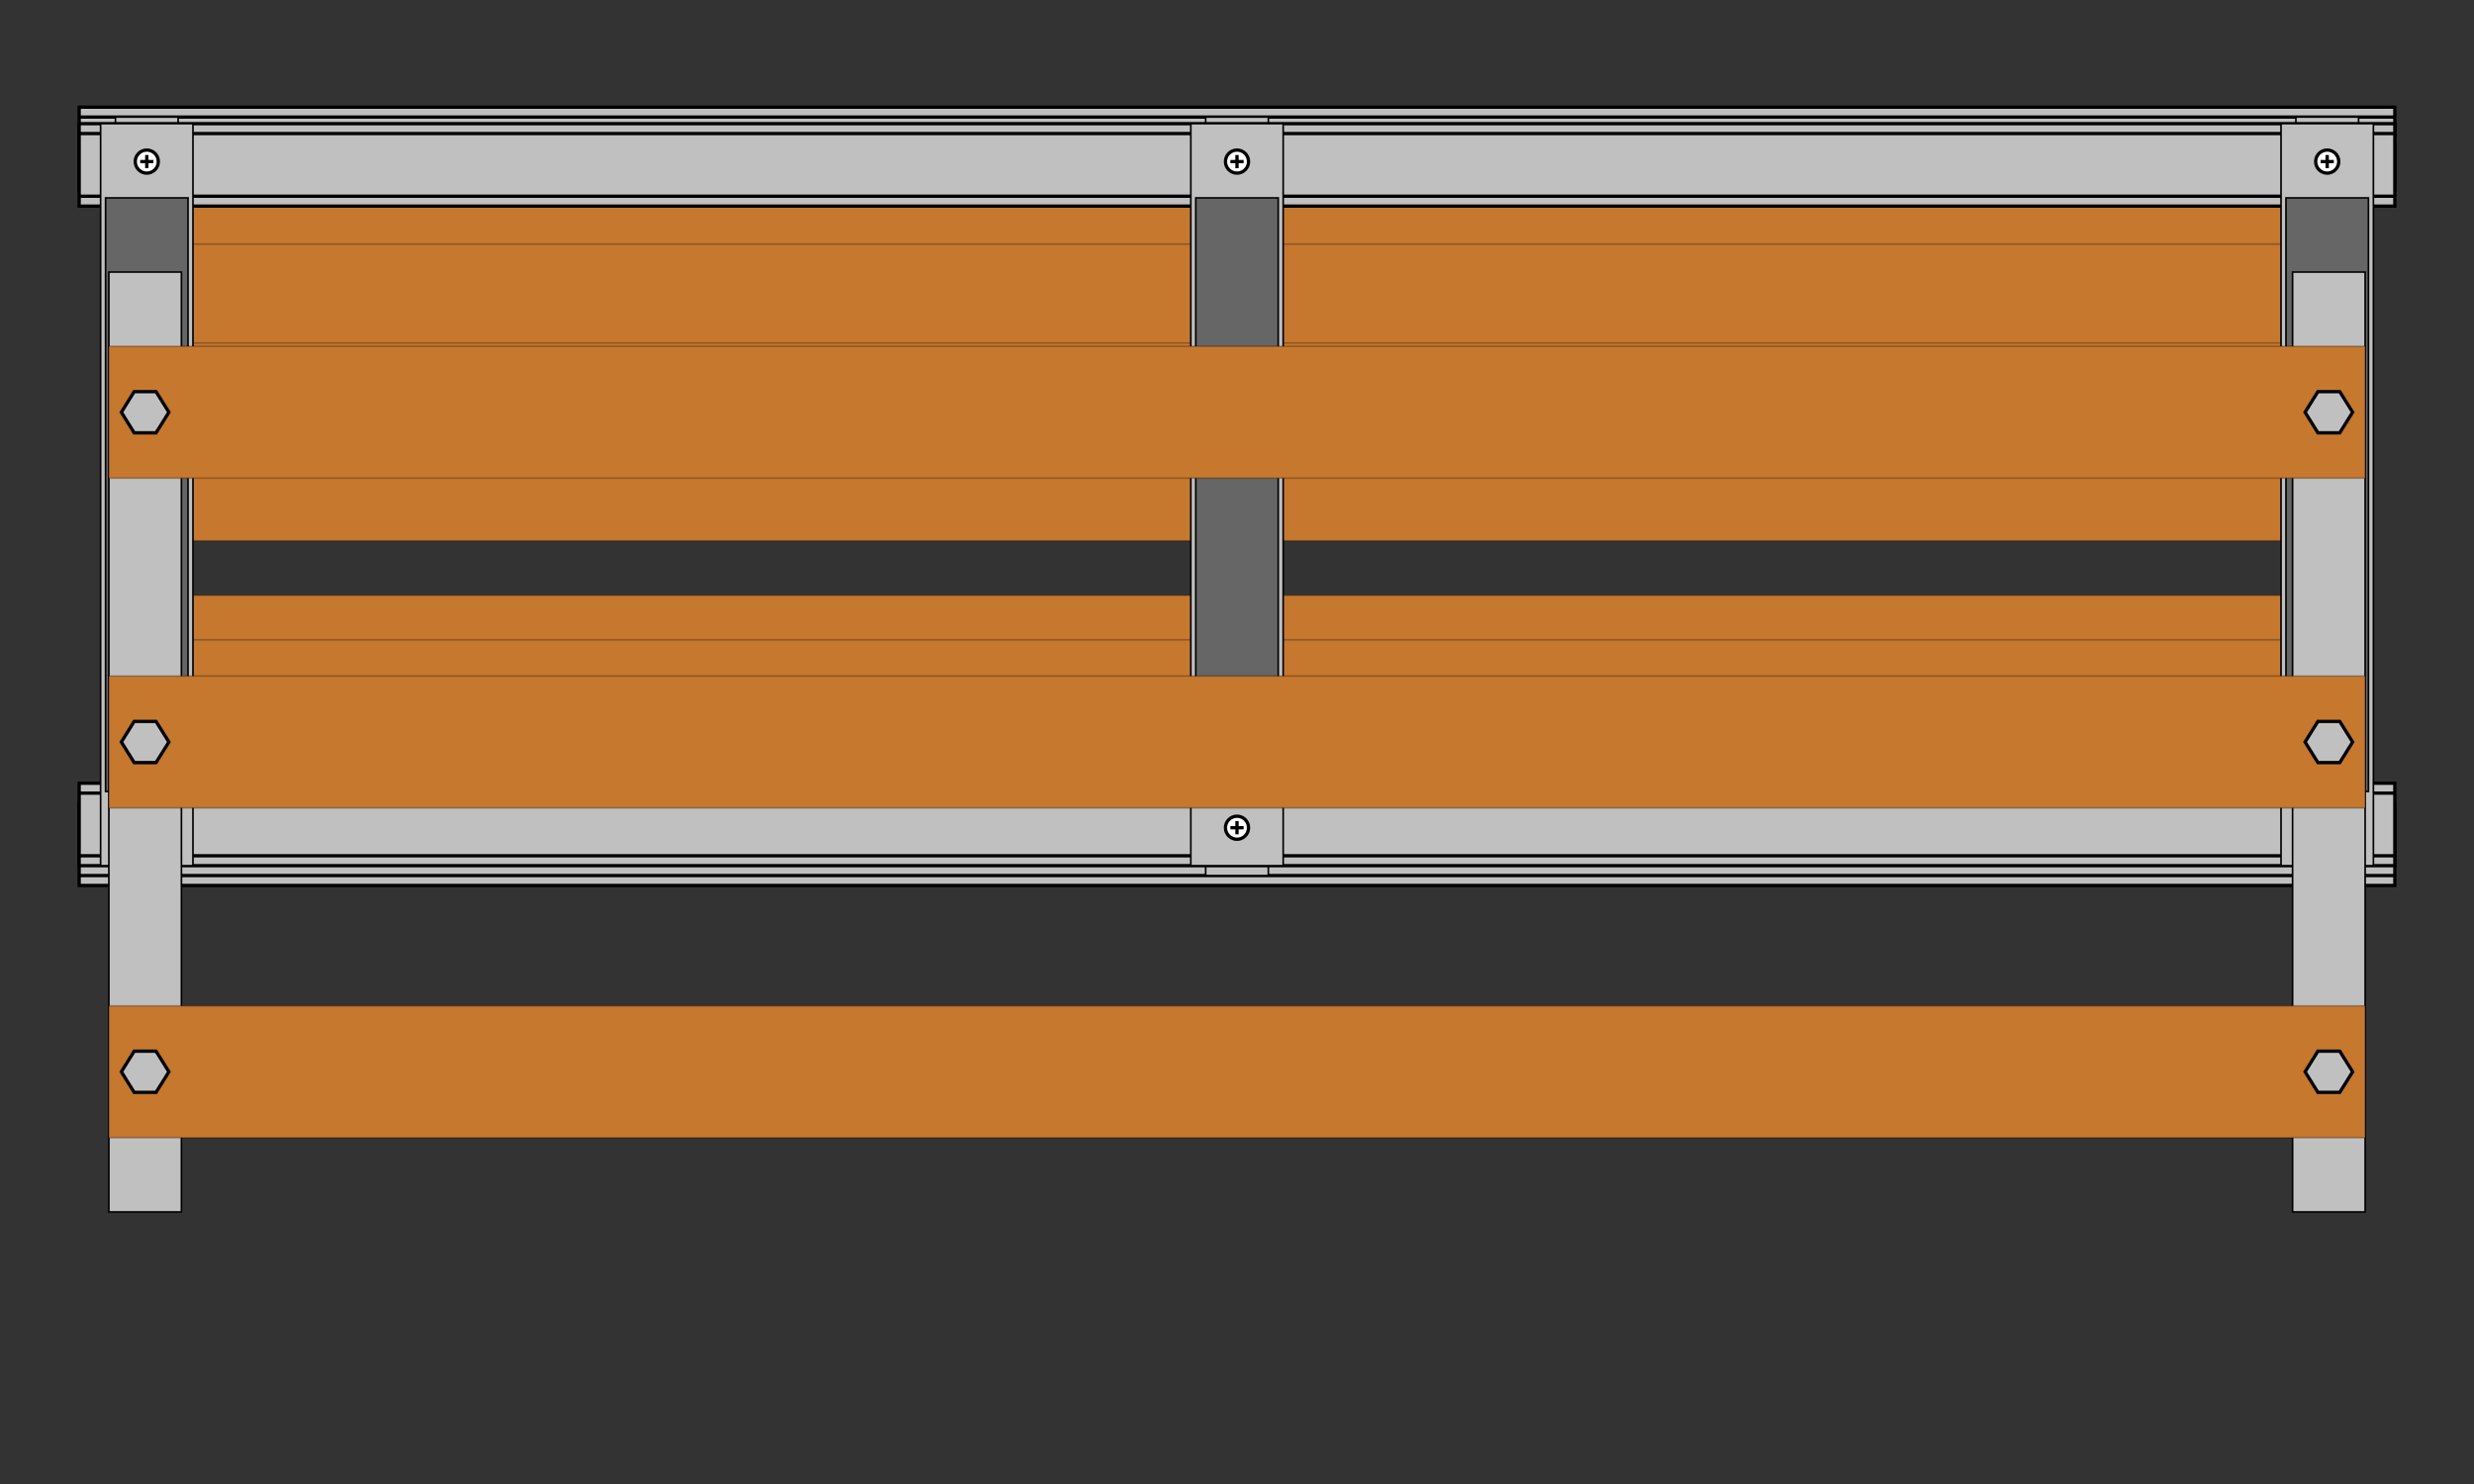 <svg id="svg2" height="450" viewBox="0 0 750 450" width="750" xmlns="http://www.w3.org/2000/svg"><rect x="0" y="0" width="750" height="450" fill="#333333" stroke="none"/><g id="layer1"><g id="busbars40mm"><g id="copper_40"><rect id="L1_40" fill="#c6782e" height="20" stroke="#000" stroke-linecap="round" stroke-opacity=".275" stroke-width=".5" width="681" x="34.5" y="60.5"/><rect id="L2_40" fill="#c6782e" height="20" stroke="#000" stroke-linecap="round" stroke-opacity=".275" stroke-width=".5" width="681" x="34.5" y="100.5"/><rect id="L3_40" fill="#c6782e" height="20" stroke="#000" stroke-linecap="round" stroke-opacity=".275" stroke-width=".5" width="681" x="34.5" y="140.5"/><rect id="L4_40" fill="#c6782e" height="20" stroke="#000" stroke-linecap="round" stroke-opacity=".275" stroke-width=".5" width="681" x="34.5" y="180.5"/><rect id="L5_40" fill="#c6782e" height="20" stroke="#000" stroke-linecap="round" stroke-opacity=".275" stroke-width=".5" width="681" x="34.5" y="220.5"/></g><path id="railTop_40" d="m24 35.5h702v19h-702zm0-3h702v25h-702z" fill="#c0c0c0" stroke="#000" stroke-linecap="square"/><path id="railBottom_40" d="m24 246.5h702v19h-702zm0-3h702v25h-702z" fill="#c0c0c0" stroke="#000" stroke-linecap="square"/><g id="holderLeft_40"><rect id="rect3883" fill="#c0c0c0" height="230" stroke="#000" stroke-linecap="round" stroke-width=".5" width="19" x="35" y="35.5"/><rect id="rect3885" fill="#666" height="197" stroke="#000" stroke-linecap="round" stroke-width=".5" width="17" x="36" y="52"/><circle id="circle3887" cx="44.5" cy="256.75" fill="#fff" fill-rule="evenodd" r="3.5" stroke="#000" stroke-linecap="square"/><line id="line3889" stroke="#000" x1="44.5" x2="44.5" y1="254.75" y2="258.75"/><line id="line3891" stroke="#000" x1="46.5" x2="42.5" y1="256.75" y2="256.75"/><circle id="circle3893" cx="44.5" cy="44.25" fill="#fff" fill-rule="evenodd" r="3.5" stroke="#000" stroke-linecap="square"/><line id="line3895" stroke="#000" x1="44.5" x2="44.5" y1="42.25" y2="46.25"/><line id="line3897" stroke="#000" x1="46.5" x2="42.5" y1="44.25" y2="44.25"/></g><g id="holderCenter_40"><rect id="rect3798" fill="#c0c0c0" height="230" stroke="#000" stroke-linecap="round" stroke-width=".5" width="19" x="365.5" y="35.5"/><rect id="rect3800" fill="#666" height="197" stroke="#000" stroke-linecap="round" stroke-width=".5" width="17" x="366.5" y="52"/><circle id="circle3802" cx="375" cy="256.75" fill="#fff" fill-rule="evenodd" r="3.5" stroke="#000" stroke-linecap="square"/><line id="line3804" stroke="#000" x1="375" x2="375" y1="254.75" y2="258.75"/><line id="line3806" stroke="#000" x1="377" x2="373" y1="256.75" y2="256.75"/><circle id="circle3808" cx="375" cy="44.25" fill="#fff" fill-rule="evenodd" r="3.5" stroke="#000" stroke-linecap="square"/><line id="line3810" stroke="#000" x1="375" x2="375" y1="42.25" y2="46.25"/><line id="line3812" stroke="#000" x1="377" x2="373" y1="44.25" y2="44.25"/></g><g id="holderRight_40"><rect id="rect3901" fill="#c0c0c0" height="230" stroke="#000" stroke-linecap="round" stroke-width=".5" width="19" x="696" y="35.5"/><rect id="rect3903" fill="#666" height="197" stroke="#000" stroke-linecap="round" stroke-width=".5" width="17" x="697" y="52"/><circle id="circle3905" cx="705.5" cy="256.75" fill="#fff" fill-rule="evenodd" r="3.5" stroke="#000" stroke-linecap="square"/><line id="line3907" stroke="#000" x1="705.5" x2="705.5" y1="254.75" y2="258.75"/><line id="line3909" stroke="#000" x1="707.5" x2="703.5" y1="256.75" y2="256.75"/><circle id="circle3911" cx="705.5" cy="44.25" fill="#fff" fill-rule="evenodd" r="3.5" stroke="#000" stroke-linecap="square"/><line id="line3913" stroke="#000" x1="705.5" x2="705.5" y1="42.25" y2="46.25"/><line id="line3915" stroke="#000" x1="707.5" x2="703.5" y1="44.25" y2="44.25"/></g></g><g id="busbars60mm"><g id="copper_60"><rect id="L1_60" fill="#c6782e" height="30" stroke="#000" stroke-linecap="round" stroke-opacity=".275" stroke-width=".5" width="684" x="33" y="74"/><rect id="L2_60" fill="#c6782e" height="30" stroke="#000" stroke-linecap="round" stroke-opacity=".275" stroke-width=".5" width="684" x="33" y="134"/><rect id="L3_60" fill="#c6782e" height="30" stroke="#000" stroke-linecap="round" stroke-opacity=".275" stroke-width=".5" width="684" x="33" y="194"/></g><path id="railTop_60" d="m24 40.5h702v19h-702zm0-3h702v25h-702z" fill="#c0c0c0" stroke="#000" stroke-linecap="square"/><path id="railBottom_60" d="m24 240.5h702v19h-702zm0-3h702v25h-702z" fill="#c0c0c0" stroke="#000" stroke-linecap="square"/><g id="holderLeft_60"><rect id="rect4118" fill="#c0c0c0" height="225" stroke="#000" stroke-linecap="round" stroke-width=".5" width="28" x="30.5" y="37.5"/><rect id="rect4120" fill="#666" height="180" stroke="#000" stroke-linecap="round" stroke-width=".5" width="25" x="32" y="60"/><circle id="circle4122" cx="44.5" cy="251" fill="#fff" fill-rule="evenodd" r="3.5" stroke="#000" stroke-linecap="square"/><line id="line4124" stroke="#000" x1="44.5" x2="44.5" y1="249" y2="253"/><line id="line4126" stroke="#000" x1="46.5" x2="42.5" y1="251" y2="251"/><circle id="circle4128" cx="44.5" cy="49" fill="#fff" fill-rule="evenodd" r="3.5" stroke="#000" stroke-linecap="square"/><line id="line4130" stroke="#000" x1="44.5" x2="44.5" y1="47" y2="51"/><line id="line4132" stroke="#000" x1="46.5" x2="42.5" y1="49" y2="49"/></g><g id="holderCenter_60"><rect id="rect5210" fill="#c0c0c0" height="225" stroke="#000" stroke-linecap="round" stroke-width=".5" width="28" x="361" y="37.5"/><rect id="rect5264" fill="#666" height="180" stroke="#000" stroke-linecap="round" stroke-width=".5" width="25" x="362.5" y="60"/><circle id="circle4174-6" cx="375" cy="251" fill="#fff" fill-rule="evenodd" r="3.5" stroke="#000" stroke-linecap="square"/><line id="line4176-2" stroke="#000" x1="375" x2="375" y1="249" y2="253"/><line id="line4182-8" stroke="#000" x1="377" x2="373" y1="251" y2="251"/><circle id="circle5242" cx="375" cy="49" fill="#fff" fill-rule="evenodd" r="3.5" stroke="#000" stroke-linecap="square"/><line id="line5244" stroke="#000" x1="375" x2="375" y1="47" y2="51"/><line id="line5246" stroke="#000" x1="377" x2="373" y1="49" y2="49"/></g><g id="holderRight_60"><rect id="rect4136" fill="#c0c0c0" height="225" stroke="#000" stroke-linecap="round" stroke-width=".5" width="28" x="691.5" y="37.5"/><rect id="rect4138" fill="#666" height="180" stroke="#000" stroke-linecap="round" stroke-width=".5" width="25" x="693" y="60"/><circle id="circle4140" cx="705.5" cy="251" fill="#fff" fill-rule="evenodd" r="3.5" stroke="#000" stroke-linecap="square"/><line id="line4142" stroke="#000" x1="705.5" x2="705.5" y1="249" y2="253"/><line id="line4145" stroke="#000" x1="707.5" x2="703.5" y1="251" y2="251"/><circle id="circle4147" cx="705.5" cy="49" fill="#fff" fill-rule="evenodd" r="3.5" stroke="#000" stroke-linecap="square"/><line id="line4149" stroke="#000" x1="705.5" x2="705.5" y1="47" y2="51"/><line id="line4151" stroke="#000" x1="707.5" x2="703.5" y1="49" y2="49"/></g></g><g id="busbars100mm"><rect id="holderLeft_100" fill="#c0c0c0" height="285" stroke="#000" stroke-linecap="round" stroke-width=".5" width="22" x="33" y="82.5"/><rect id="holderRight_100" fill="#c0c0c0" height="285" stroke="#000" stroke-linecap="round" stroke-width=".5" width="22" x="695" y="82.5"/><g id="copper_100"><rect id="L1_100" fill="#c6782e" height="40" stroke="#000" stroke-linecap="round" stroke-opacity=".275" stroke-width=".5" width="684" x="33" y="105"/><rect id="L2_100" fill="#c6782e" height="40" stroke="#000" stroke-linecap="round" stroke-opacity=".275" stroke-width=".5" width="684" x="33" y="205"/><rect id="L3_100" fill="#c6782e" height="40" stroke="#000" stroke-linecap="round" stroke-opacity=".275" stroke-width=".5" width="684" x="33" y="305"/><path id="boltLeftL1_100" d="m36.79 125 3.89-6.25h6.62l3.91 6.25-3.91 6.25h-6.62z" fill="#c0c0c0" stroke="#000" stroke-width="1"/><path id="boltRightL1_100" d="m698.79 125 3.89-6.25h6.62l3.91 6.25-3.91 6.25h-6.62z" fill="#c0c0c0" stroke="#000" stroke-width="1"/><path id="boltLeftL2_100" d="m36.79 225 3.89-6.25h6.62l3.91 6.25-3.91 6.25h-6.62z" fill="#c0c0c0" stroke="#000" stroke-width="1"/><path id="boltRightL2_100" d="m698.79 225 3.89-6.25h6.62l3.91 6.25-3.91 6.25h-6.62z" fill="#c0c0c0" stroke="#000" stroke-width="1"/><path id="boltLeftL3_100" d="m36.79 325 3.89-6.25h6.62l3.91 6.25-3.91 6.25h-6.62z" fill="#c0c0c0" stroke="#000" stroke-width="1"/><path id="boltRightL3_100" d="m698.79 325 3.89-6.25h6.62l3.91 6.25-3.91 6.25h-6.62z" fill="#c0c0c0" stroke="#000" stroke-width="1"/></g></g></g></svg>